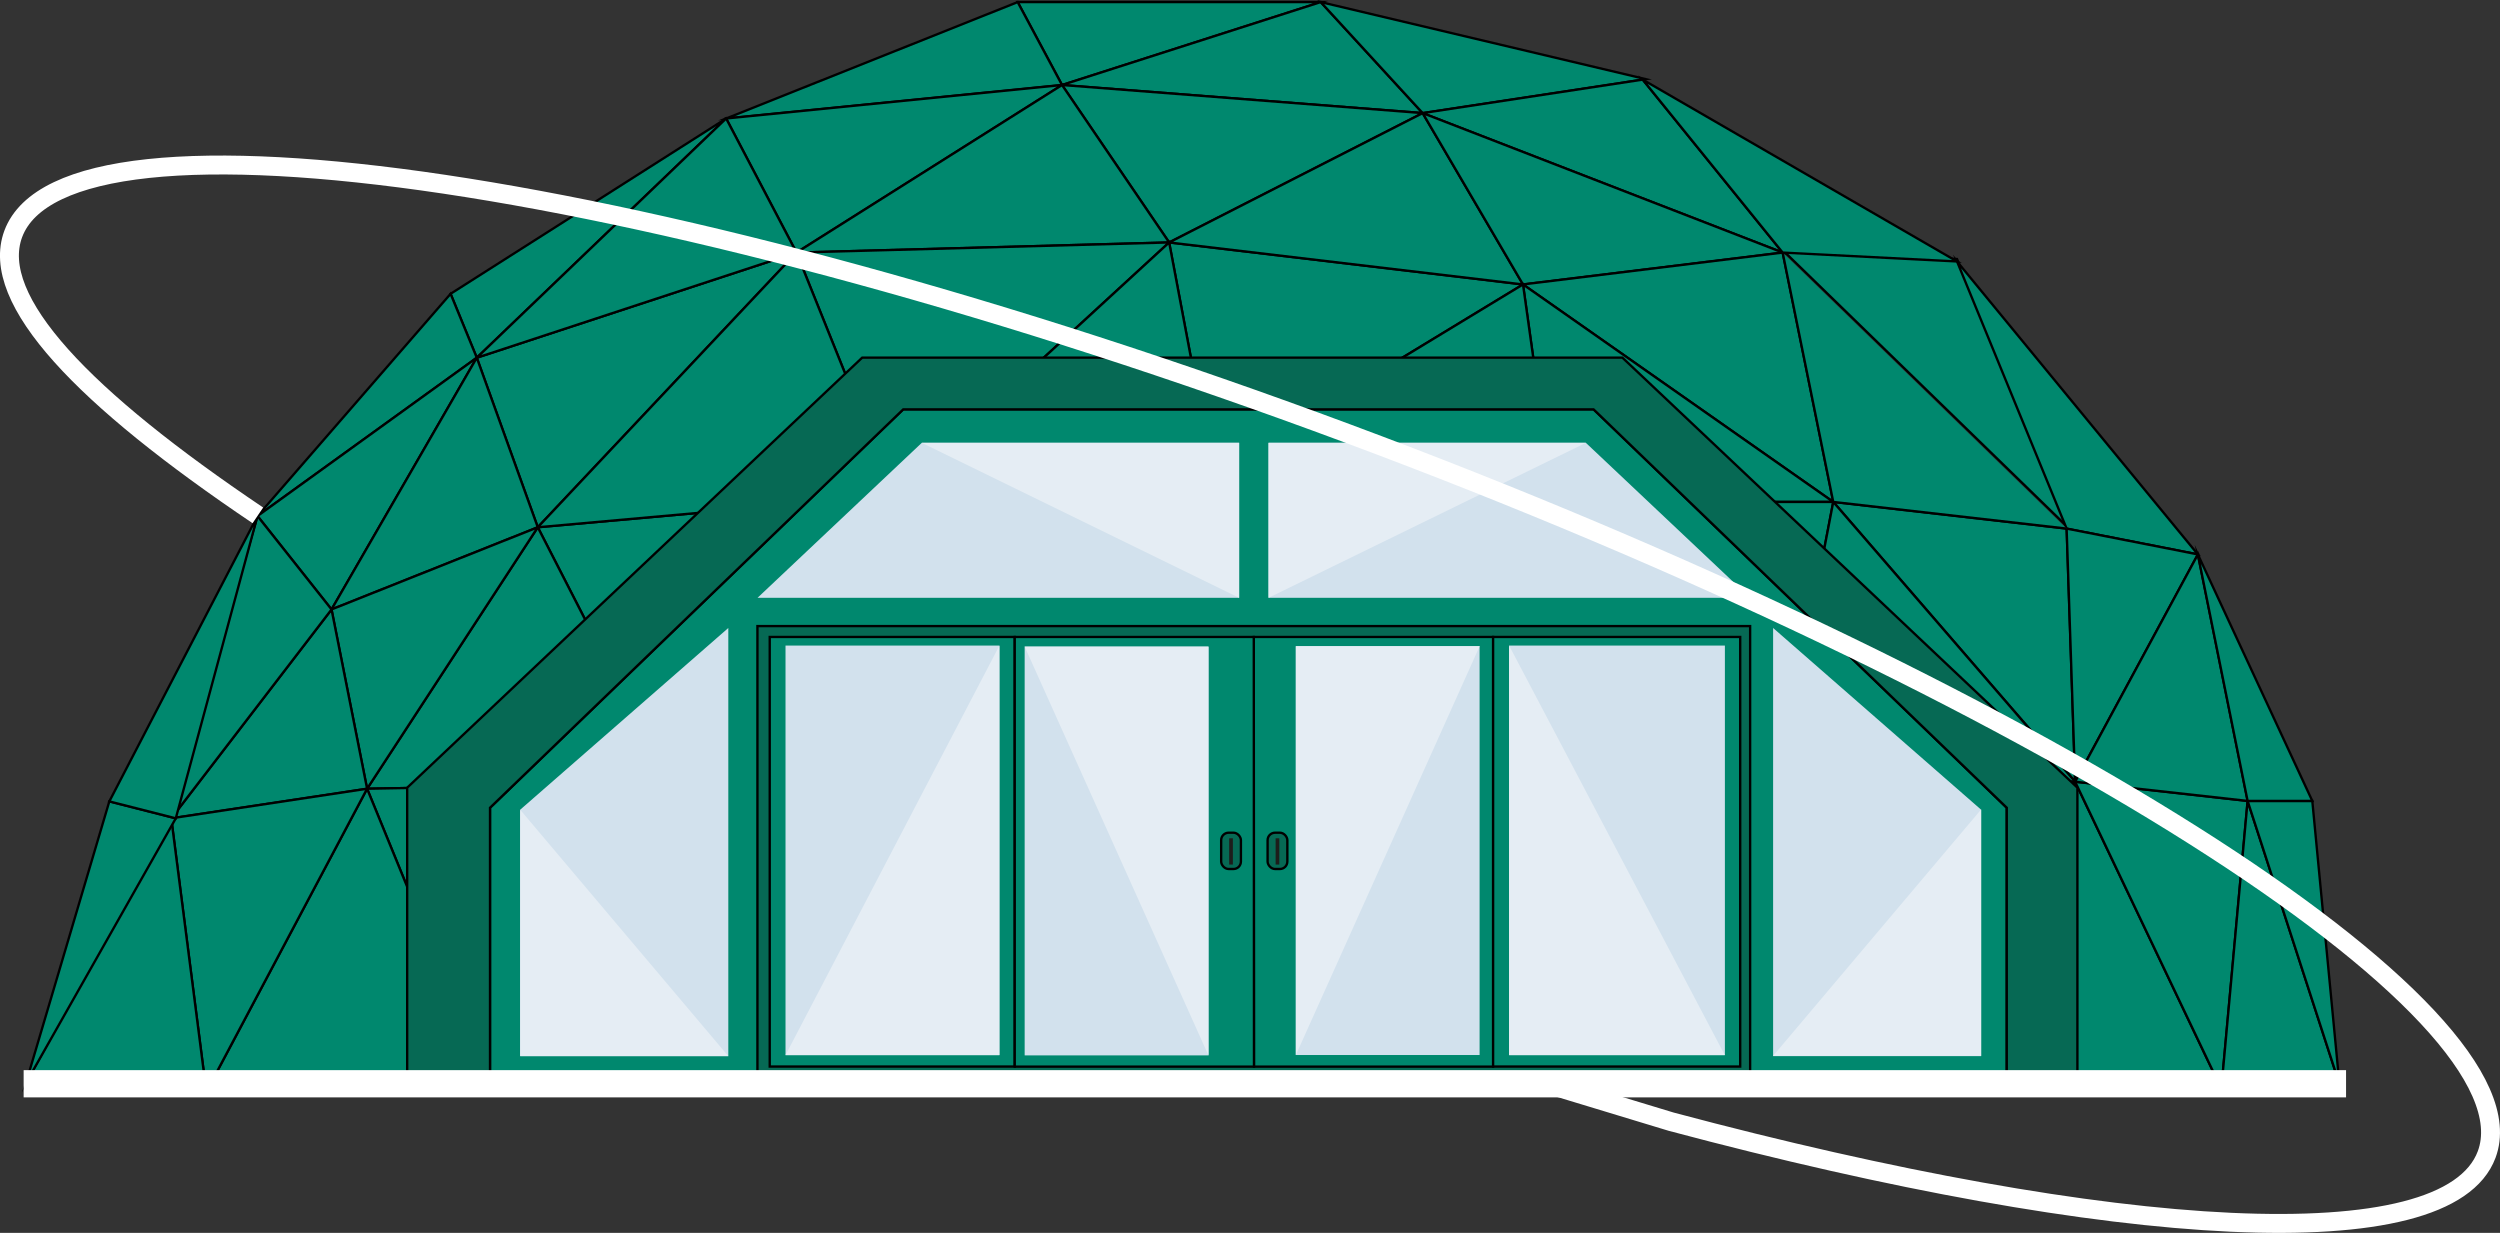 <svg xmlns="http://www.w3.org/2000/svg" viewBox="0 0 264.38 130.38"><rect x="0" y="0" width="264.38" height="130.38" fill="#333333" stroke="none"/><defs><style>.cls-1{fill:#00886e;}.cls-1,.cls-2{stroke:#000;stroke-width:0.25px;}.cls-1,.cls-2,.cls-7{stroke-miterlimit:10;}.cls-2{fill:#066954;}.cls-3{fill:#fff;}.cls-4{fill:#d2e1ed;}.cls-5{fill:#e5edf4;}.cls-6{fill:#1d1d1b;}.cls-7{fill:none;stroke:#fff;stroke-width:2px;}</style></defs><g id="Layer_2" data-name="Layer 2"><g id="Logo-1"><g id="dome"><polygon class="cls-1" points="107.62 0.22 112.31 8.99 139.67 0.22 107.62 0.22"/><polygon class="cls-1" points="139.67 0.22 150.45 11.96 112.31 8.99 139.67 0.22"/><polygon class="cls-1" points="112.31 8.99 123.64 25.64 150.45 11.96 112.31 8.99"/><polygon class="cls-1" points="112.31 8.99 76.79 12.53 107.62 0.22 112.31 8.99"/><polygon class="cls-1" points="76.79 12.53 84.23 26.71 112.31 8.99 76.79 12.53"/><polygon class="cls-1" points="84.23 26.71 123.64 25.64 112.31 8.99 84.23 26.71"/><polygon class="cls-1" points="123.64 25.64 128.24 50.01 161.06 30.08 123.64 25.64"/><polygon class="cls-1" points="150.45 11.96 161.06 30.08 123.64 25.64 150.45 11.96"/><polygon class="cls-1" points="150.45 11.96 174.04 8.37 139.67 0.22 150.45 11.96"/><polygon class="cls-1" points="150.45 11.96 188.52 26.71 173.72 8.42 150.45 11.96"/><polygon class="cls-1" points="161.06 30.08 188.52 26.71 150.45 11.96 161.06 30.08"/><polygon class="cls-1" points="161.06 30.08 193.87 53.08 188.52 26.71 161.06 30.08"/><polygon class="cls-1" points="161.06 30.08 164.28 53.08 193.87 53.08 161.06 30.08"/><polygon class="cls-1" points="188.52 26.45 218.55 55.64 206.96 27.39 188.52 26.45"/><polygon class="cls-1" points="173.72 8.42 206.96 27.65 188.52 26.71 173.72 8.42"/><polygon class="cls-1" points="193.87 53.08 219.45 82.67 218.55 55.9 193.87 53.08"/><polygon class="cls-1" points="84.23 26.71 94.55 52.38 123.64 25.64 84.23 26.71"/><polygon class="cls-1" points="84.23 26.71 56.87 55.76 50.42 37.83 84.23 26.71"/><polygon class="cls-1" points="76.79 12.53 50.42 37.83 47.65 31.07 76.79 12.53"/><polygon class="cls-1" points="47.65 31.07 27.23 54.57 50.42 37.83 47.65 31.07"/><polygon class="cls-1" points="27.23 54.57 35.06 64.45 50.42 37.83 27.23 54.57"/><polygon class="cls-1" points="56.87 55.76 35.06 64.45 50.42 37.83 56.87 55.76"/><polygon class="cls-1" points="56.87 55.76 70.75 82.82 94.55 52.38 56.87 55.76"/><polygon class="cls-1" points="56.87 55.76 38.82 83.41 70.75 82.82 56.87 55.76"/><polygon class="cls-1" points="35.06 64.45 38.82 83.41 56.87 55.76 35.06 64.45"/><polygon class="cls-1" points="38.82 83.41 51.92 115.45 70.75 82.82 38.82 83.41"/><polygon class="cls-1" points="38.82 83.41 21.82 115.45 51.92 115.45 38.82 83.41"/><polygon class="cls-1" points="35.06 64.45 18.11 86.54 38.82 83.41 35.06 64.45"/><polygon class="cls-1" points="18.11 86.54 21.82 115.45 38.82 83.41 18.11 86.54"/><polygon class="cls-1" points="193.87 53.08 188.19 82.67 164.28 53.08 193.87 53.08"/><polygon class="cls-1" points="188.19 82.67 219.45 82.67 193.87 53.08 188.19 82.67"/><path class="cls-1" d="M188.19,82.67s19.86,32.17,19.66,32,11.6-32,11.6-32Z"/><polygon class="cls-1" points="219.45 82.67 234.91 115.14 207.85 114.64 219.45 82.67"/><polygon class="cls-1" points="234.91 115.14 237.69 84.7 219.45 82.67 234.91 115.14"/><polygon class="cls-1" points="237.69 84.7 247.4 114.64 234.91 115.14 237.69 84.7"/><polygon class="cls-1" points="247.4 114.64 244.53 84.7 237.69 84.7 247.4 114.64"/><polygon class="cls-1" points="206.96 27.65 232.43 58.63 218.55 55.9 206.96 27.65"/><polygon class="cls-1" points="219.45 82.67 232.43 58.63 218.55 55.9 219.45 82.67"/><polygon class="cls-1" points="237.69 84.7 232.43 58.63 219.45 82.67 237.69 84.7"/><polygon class="cls-1" points="244.53 84.7 232.43 58.63 237.69 84.7 244.53 84.7"/><polygon class="cls-1" points="188.19 82.67 173.72 114.64 207.85 114.64 188.19 82.67"/><polygon class="cls-1" points="188.19 82.67 156.77 83.71 164.28 53.08 188.19 82.67"/><polygon class="cls-1" points="173.72 114.64 156.77 83.71 188.19 82.67 173.72 114.64"/><polygon class="cls-1" points="70.75 82.82 88.29 115.45 51.92 115.45 70.75 82.82"/><polygon class="cls-1" points="70.75 82.82 102.86 82.67 94.55 52.38 70.75 82.82"/><polygon class="cls-1" points="88.29 115.45 102.86 82.67 70.75 82.82 88.29 115.45"/><polygon class="cls-1" points="88.29 115.45 114.91 115.45 102.86 82.67 88.29 115.45"/><polygon class="cls-1" points="102.86 82.67 128.24 50.01 94.55 52.38 102.86 82.67"/><polygon class="cls-1" points="94.55 52.38 123.64 25.64 128.24 50.01 94.55 52.38"/><polygon class="cls-1" points="164.28 53.08 128.24 50.01 161.06 30.08 164.28 53.08"/><polygon class="cls-1" points="128.24 50.01 136.37 82.82 102.86 82.67 128.24 50.01"/><polygon class="cls-1" points="114.91 115.45 136.37 82.82 102.86 82.67 114.91 115.45"/><polygon class="cls-1" points="136.37 82.82 164.28 53.08 128.24 50.01 136.37 82.82"/><polygon class="cls-1" points="136.37 82.82 156.77 83.71 164.28 53.08 136.37 82.82"/><polygon class="cls-1" points="114.91 115.45 144.2 115.45 136.37 82.82 114.91 115.45"/><polygon class="cls-1" points="144.2 115.45 156.77 83.71 136.37 82.82 144.2 115.45"/><polygon class="cls-1" points="144.2 115.45 173.72 114.64 156.77 83.71 144.2 115.45"/><polygon class="cls-1" points="27.23 54.57 18.11 86.54 35.06 64.45 27.23 54.57"/><polygon class="cls-1" points="21.82 115.45 2.74 114.54 18.11 86.54 21.82 115.45"/><polygon class="cls-1" points="2.74 114.54 11.56 84.75 18.59 86.54 2.74 114.54"/><polygon class="cls-1" points="11.56 84.75 27.23 54.57 18.59 86.54 11.56 84.75"/><polygon class="cls-1" points="56.87 55.76 84.23 26.71 94.55 52.38 56.87 55.76"/><polygon class="cls-1" points="50.42 37.83 76.79 12.53 84.23 26.71 50.42 37.83"/><polyline class="cls-1" points="218.55 55.9 193.87 53.08 188.52 26.71"/></g><g id="hexagonal-door-frame"><polygon class="cls-1" points="212.22 85.42 168.52 43.28 95.52 43.28 51.82 85.42 51.82 115.21 212.22 115.21 212.22 85.42"/><path class="cls-2" d="M171.57,37.82H91.18L43.06,83.3v32.15H219.69V83.3Zm40.65,77.39H51.82V85.42l43.7-42.13h73l43.7,42.13Z"/></g><g id="door-frame"><rect class="cls-2" x="80.1" y="66.21" width="104.98" height="49.35"/></g><rect id="Base" class="cls-3" x="2.5" y="113.17" width="245.6" height="2.88"/><g id="top-right-window"><polygon class="cls-4" points="134.15 63.22 185.08 63.22 167.71 46.83 134.15 46.83 134.15 63.22"/><polygon class="cls-5" points="134.15 63.22 167.71 46.83 134.15 46.83 134.15 63.22"/></g><g id="right-window"><polygon class="cls-4" points="187.51 66.41 187.51 85.63 187.51 111.69 209.51 111.69 209.51 85.63 187.51 66.41"/><polygon class="cls-5" points="187.51 111.66 209.51 85.6 209.51 111.66 187.51 111.66"/></g><g id="top-left-window"><polygon class="cls-4" points="131.04 63.22 80.11 63.22 97.48 46.83 131.04 46.83 131.04 63.22"/><polyline class="cls-5" points="97.48 46.83 131.04 63.22 131.04 46.83"/></g><g id="left-window"><polygon class="cls-4" points="77.02 66.41 77.02 85.63 77.02 111.69 55.01 111.69 55.01 85.63 77.02 66.41"/><polygon class="cls-5" points="55.01 85.63 77.02 111.69 55.01 111.69 55.01 85.63"/></g><g id="door-window-left"><rect class="cls-1" x="81.4" y="67.36" width="25.91" height="45.43"/><rect class="cls-4" x="83.07" y="68.27" width="22.62" height="43.31"/><polygon class="cls-5" points="105.69 68.27 83.07 111.58 105.69 111.58 105.69 68.27"/></g><g id="slide-door-left"><polygon class="cls-1" points="132.59 67.36 132.61 112.8 157.9 112.8 157.9 67.36 132.59 67.36"/><rect id="Door_Widow" data-name="Door Widow" class="cls-4" x="137.04" y="68.33" width="19.44" height="43.23" transform="translate(293.51 179.9) rotate(-180)"/><polygon class="cls-5" points="156.48 68.33 137.04 111.57 137.04 68.33 156.48 68.33"/><rect class="cls-2" x="134.05" y="88.06" width="2.09" height="3.84" rx="0.79"/><rect class="cls-6" x="134.9" y="88.65" width="0.39" height="2.78"/><polygon class="cls-1" points="107.31 67.36 107.31 112.8 132.61 112.8 132.59 67.36 107.31 67.36"/><rect class="cls-2" x="129.14" y="88.06" width="2.09" height="3.84" rx="0.79"/><rect class="cls-6" x="129.99" y="88.65" width="0.39" height="2.78"/><rect id="Door_Widow-2" data-name="Door Widow" class="cls-4" x="108.36" y="68.38" width="19.44" height="43.23"/><polygon class="cls-5" points="108.36 68.38 127.8 111.62 127.8 68.38 108.36 68.38"/></g><g id="door-window-right"><rect class="cls-1" x="157.9" y="67.36" width="26.13" height="45.43"/><rect class="cls-4" x="159.59" y="68.27" width="22.82" height="43.31"/><polygon class="cls-5" points="159.59 68.27 159.59 111.58 182.4 111.58 159.59 68.27"/></g><g id="Ring"><path class="cls-7" d="M162.92,114.43l13.81,4.19c47,12.55,82.08,14.66,86.24,3.47,5.67-15.23-48.28-49.38-120.51-76.27S7.07,9.5,1.4,24.74c-2.59,7,7.49,17.39,25.87,29.76"/></g></g></g></svg>